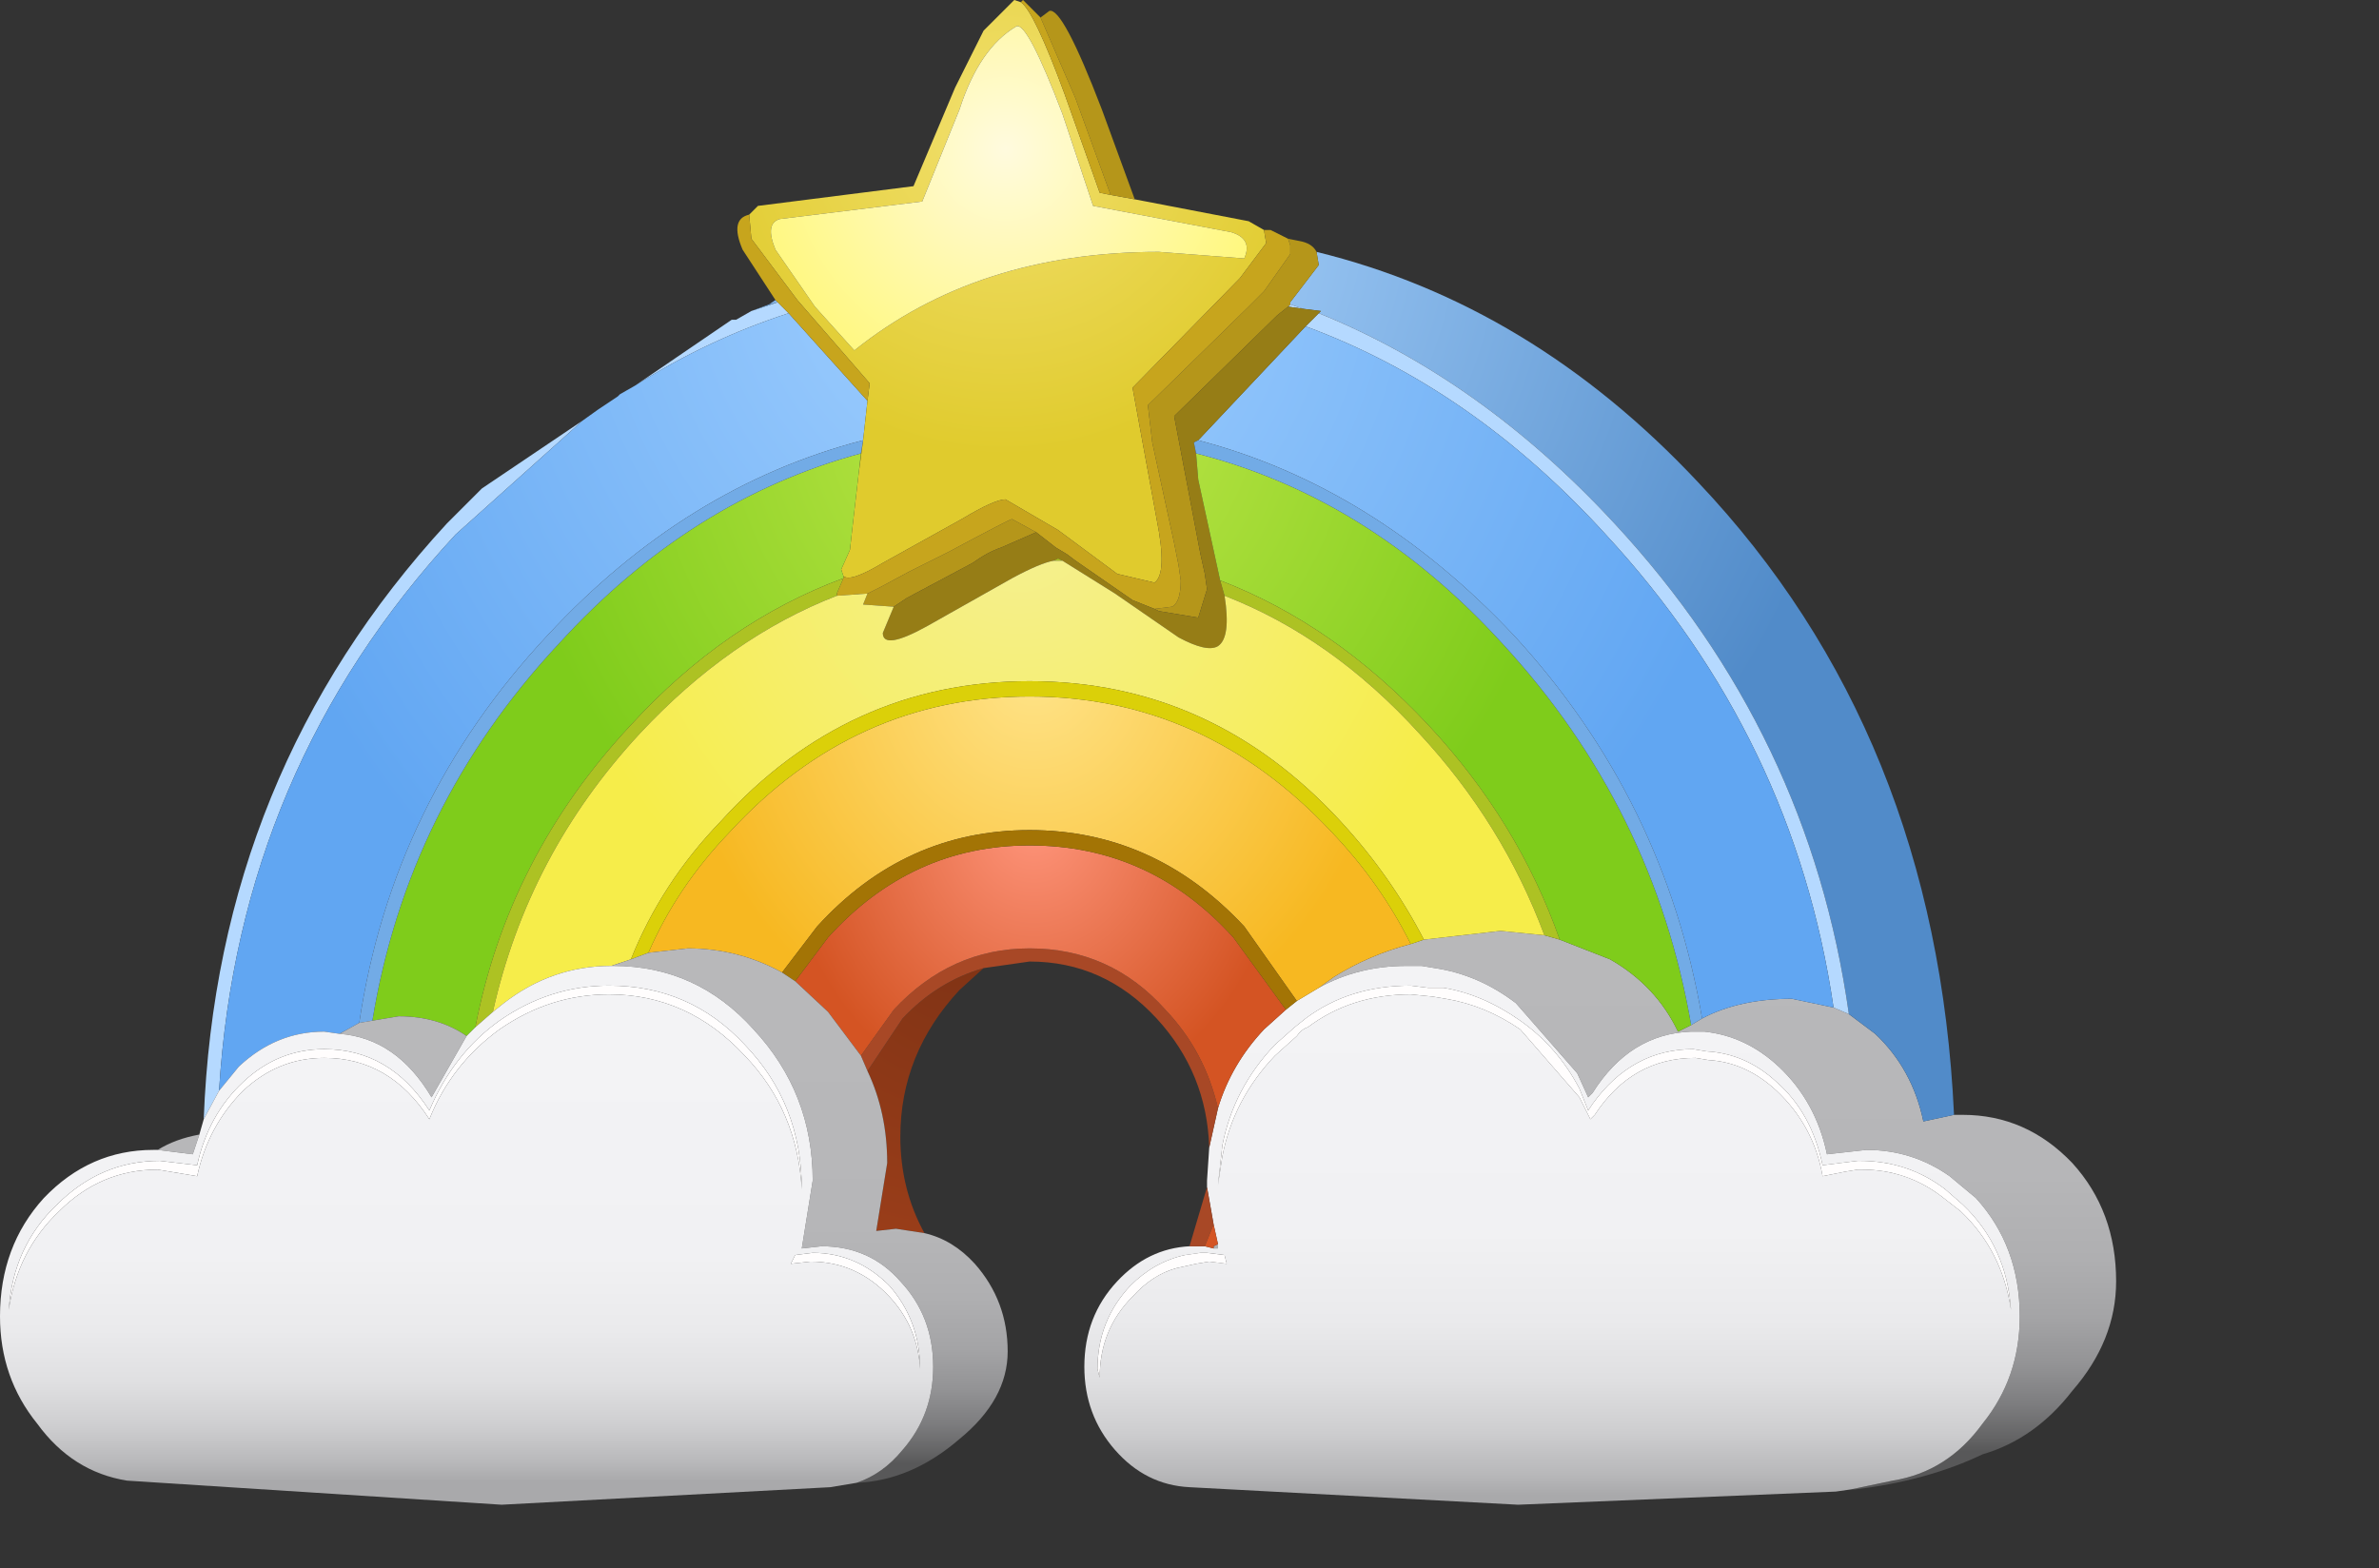 <?xml version="1.0" encoding="UTF-8" standalone="no"?>
<svg xmlns:xlink="http://www.w3.org/1999/xlink" height="35.8px" width="54.3px" xmlns="http://www.w3.org/2000/svg">
  <rect width="100%" height="100%" fill="#333333" stroke="none"/>
  <g transform="matrix(1.0, 0.0, 0.0, 1.0, 0.0, 0.0)">
    <use height="34.35" transform="matrix(1.0, 0.0, 0.0, 1.0, 0.0, 0.0)" width="48.3" xlink:href="#shape0"/>
  </g>
  <defs>
    <g id="shape0" transform="matrix(1.0, 0.0, 0.0, 1.0, 0.0, 0.0)">
      <path d="M42.2 23.15 L42.8 23.6 Q43.65 24.4 43.9 25.6 L44.6 25.45 44.8 25.45 Q46.25 25.45 47.3 26.55 48.3 27.65 48.3 29.25 48.3 30.6 47.3 31.75 46.45 32.85 45.25 33.2 44.0 33.8 42.35 34.0 L42.25 34.0 43.2 33.8 Q44.45 33.6 45.25 32.5 46.1 31.45 46.1 30.05 46.1 28.45 45.1 27.35 L44.5 26.85 Q43.65 26.25 42.6 26.25 L41.7 26.35 Q41.45 25.15 40.6 24.35 39.85 23.65 38.9 23.55 L38.7 23.55 38.6 23.55 Q37.2 23.6 36.35 24.95 L36.25 25.05 36.0 24.5 34.6 22.9 Q33.75 22.25 32.75 22.1 L32.45 22.05 32.1 22.05 Q31.0 22.05 30.1 22.55 L30.45 22.3 Q31.25 21.8 32.2 21.55 L32.5 21.45 34.25 21.25 35.25 21.35 35.6 21.45 36.75 21.9 Q37.8 22.5 38.3 23.55 L38.6 23.4 38.85 23.25 Q39.7 22.8 40.9 22.8 L41.85 23.0 42.2 23.15 M27.7 28.5 L27.7 28.45 27.8 28.4 27.8 28.5 27.7 28.5" fill="url(#gradient0)" fill-rule="evenodd" stroke="none"/>
      <path d="M44.6 25.45 L43.9 25.6 Q43.65 24.4 42.8 23.6 L42.2 23.15 Q41.3 16.75 36.85 11.95 33.8 8.65 30.1 7.15 L30.15 7.1 29.75 7.05 29.45 6.95 29.45 6.9 30.1 6.05 30.05 5.75 Q34.95 6.95 38.75 11.0 44.2 16.75 44.6 25.45 M17.55 6.95 L17.7 6.85 17.75 6.9 17.55 6.95" fill="url(#gradient1)" fill-rule="evenodd" stroke="none"/>
      <path d="M42.2 23.15 L41.85 23.0 Q40.95 16.85 36.65 12.2 33.6 8.85 29.8 7.45 L30.1 7.15 Q33.8 8.65 36.85 11.95 41.3 16.75 42.2 23.15 M29.45 6.95 L29.75 7.05 29.4 7.0 29.45 6.95 M4.65 25.55 Q4.95 17.65 10.2 11.95 L11.0 11.15 13.3 9.6 10.4 12.2 Q5.45 17.55 5.0 24.9 L4.65 25.55 M14.5 8.8 L16.7 7.3 16.8 7.3 17.15 7.1 17.75 6.9 18.0 7.15 Q16.15 7.75 14.5 8.8" fill="#b5d9ff" fill-rule="evenodd" stroke="none"/>
      <path d="M41.85 23.0 L40.9 22.8 Q39.7 22.8 38.85 23.25 38.0 18.25 34.55 14.5 31.35 11.1 27.35 10.05 L29.8 7.45 Q33.6 8.85 36.65 12.2 40.95 16.85 41.85 23.0 M13.3 9.6 L13.65 9.35 14.1 9.05 14.15 9.0 14.5 8.8 Q16.15 7.75 18.0 7.15 L19.8 9.15 19.7 10.05 Q15.65 11.1 12.5 14.5 8.95 18.3 8.2 23.35 L7.75 23.6 7.4 23.55 Q6.3 23.55 5.45 24.35 L5.0 24.9 Q5.45 17.55 10.4 12.2 L13.3 9.6" fill="url(#gradient2)" fill-rule="evenodd" stroke="none"/>
      <path d="M30.1 22.55 Q31.0 22.05 32.1 22.05 L32.45 22.05 32.75 22.1 Q33.75 22.25 34.6 22.9 L36.0 24.5 36.25 25.05 36.35 24.95 Q37.2 23.6 38.6 23.55 L38.7 23.55 38.9 23.55 Q39.85 23.65 40.6 24.35 41.45 25.15 41.7 26.35 L42.6 26.25 Q43.65 26.25 44.5 26.85 L45.1 27.35 Q46.1 28.45 46.1 30.05 46.1 31.45 45.25 32.5 44.45 33.6 43.2 33.8 L42.25 34.0 41.9 34.05 34.65 34.35 27.15 33.95 Q26.15 33.9 25.45 33.1 24.75 32.3 24.75 31.2 24.75 30.05 25.5 29.25 26.2 28.5 27.15 28.45 L27.3 28.45 27.5 28.45 27.7 28.5 27.8 28.5 27.8 28.4 27.7 27.95 27.55 27.1 27.55 26.95 27.6 26.2 27.8 25.3 Q28.1 24.3 28.85 23.5 L29.35 23.05 29.6 22.85 30.1 22.55 M44.3 27.3 L44.75 27.65 Q45.7 28.55 45.9 29.9 45.8 28.45 44.8 27.5 L44.4 27.15 Q43.55 26.5 42.45 26.5 L42.4 26.5 41.6 26.6 Q41.35 25.4 40.55 24.7 39.85 24.05 38.95 24.0 L38.65 23.95 Q37.25 23.95 36.35 25.2 L36.25 25.35 36.05 24.85 Q35.55 23.9 34.7 23.3 33.85 22.7 32.95 22.55 L32.6 22.55 32.2 22.5 Q30.8 22.5 29.8 23.25 L29.55 23.45 29.1 23.85 Q28.15 24.85 27.9 26.15 L27.8 27.05 27.9 26.4 Q28.15 25.1 29.1 24.1 L29.6 23.65 Q29.7 23.5 29.85 23.45 30.85 22.7 32.2 22.7 L32.7 22.75 33.0 22.8 Q33.9 22.95 34.7 23.5 L36.05 25.05 36.3 25.55 36.4 25.45 Q37.25 24.15 38.7 24.15 L39.0 24.2 Q39.85 24.25 40.55 24.9 41.4 25.7 41.6 26.85 L42.1 26.75 42.4 26.7 42.5 26.7 Q43.5 26.7 44.3 27.3 M27.55 28.6 L27.4 28.6 27.05 28.65 Q26.35 28.8 25.8 29.35 25.05 30.15 25.05 31.25 L25.1 31.45 Q25.1 30.35 25.85 29.6 26.3 29.1 26.85 28.95 L27.3 28.85 27.6 28.8 28.0 28.85 27.95 28.65 27.55 28.6" fill="url(#gradient3)" fill-rule="evenodd" stroke="none"/>
      <path d="M44.3 27.3 Q43.5 26.7 42.5 26.7 L42.4 26.7 42.1 26.75 41.6 26.85 Q41.4 25.7 40.55 24.9 39.85 24.25 39.0 24.2 L38.7 24.15 Q37.25 24.15 36.4 25.45 L36.3 25.55 36.05 25.05 34.7 23.5 Q33.9 22.95 33.0 22.8 L32.7 22.75 32.2 22.7 Q30.85 22.7 29.85 23.45 29.7 23.5 29.6 23.65 L29.1 24.1 Q28.15 25.1 27.9 26.4 L27.8 27.05 27.9 26.15 Q28.15 24.85 29.1 23.85 L29.55 23.45 29.8 23.25 Q30.8 22.5 32.2 22.5 L32.6 22.55 32.95 22.55 Q33.85 22.7 34.7 23.3 35.55 23.9 36.05 24.85 L36.25 25.35 36.35 25.2 Q37.25 23.95 38.65 23.95 L38.95 24.0 Q39.85 24.05 40.55 24.7 41.35 25.4 41.6 26.6 L42.4 26.5 42.45 26.5 Q43.55 26.5 44.4 27.15 L44.8 27.5 Q45.8 28.45 45.9 29.9 45.7 28.55 44.75 27.65 L44.3 27.3 M5.55 24.7 Q6.35 23.95 7.4 23.95 8.9 23.95 9.8 25.35 10.35 24.05 11.4 23.3 12.55 22.5 13.9 22.5 15.75 22.5 17.0 23.85 18.3 25.2 18.3 27.15 18.2 25.35 17.0 24.1 15.7 22.7 13.9 22.7 12.55 22.7 11.4 23.5 10.3 24.3 9.8 25.55 8.9 24.15 7.4 24.15 6.35 24.15 5.55 24.9 4.75 25.7 4.5 26.85 L3.6 26.7 Q2.3 26.7 1.35 27.65 0.4 28.55 0.2 29.9 0.3 28.45 1.3 27.5 2.3 26.5 3.65 26.5 L4.5 26.6 Q4.75 25.45 5.55 24.7 M18.05 28.85 L18.15 28.65 18.55 28.6 Q19.55 28.6 20.3 29.35 21.0 30.15 21.0 31.25 20.95 30.3 20.3 29.6 19.55 28.8 18.5 28.8 L18.05 28.85 M27.55 28.6 L27.95 28.65 28.0 28.85 27.6 28.8 27.3 28.85 26.85 28.95 Q26.3 29.1 25.85 29.6 25.1 30.35 25.1 31.45 L25.05 31.25 Q25.05 30.15 25.8 29.35 26.35 28.8 27.05 28.65 L27.4 28.6 27.55 28.6" fill="#fffdfd" fill-rule="evenodd" stroke="none"/>
      <path d="M17.1 4.9 L17.3 4.7 20.85 4.25 21.8 2.0 22.45 0.7 23.15 0.0 23.3 0.05 Q23.6 0.25 24.3 2.15 L25.1 4.4 25.35 4.45 25.9 4.55 28.5 5.05 28.85 5.25 28.9 5.55 28.3 6.35 25.85 8.85 26.4 11.85 Q26.65 13.1 26.35 13.3 L25.5 13.1 24.15 12.1 22.95 11.4 Q22.7 11.4 21.95 11.85 L20.15 12.85 Q19.4 13.3 19.25 13.15 L19.2 13.0 19.4 12.55 19.45 12.1 19.6 10.8 19.7 10.05 19.8 9.15 19.85 8.75 18.2 6.85 17.15 5.45 17.1 4.9 M28.1 5.3 L24.95 4.7 24.25 2.6 Q23.45 0.5 23.2 0.6 22.35 1.1 21.9 2.5 L21.05 4.6 17.8 5.0 Q17.45 5.1 17.7 5.7 L18.6 7.0 19.5 8.0 Q22.3 5.75 26.45 5.75 L28.4 5.9 Q28.6 5.45 28.1 5.3" fill="url(#gradient4)" fill-rule="evenodd" stroke="none"/>
      <path d="M30.05 5.75 L30.1 6.05 29.45 6.9 29.45 6.95 29.4 7.0 29.15 7.2 26.8 9.5 27.4 12.65 27.5 13.1 27.55 13.45 27.35 14.1 26.45 13.95 26.35 13.9 26.75 13.85 Q26.95 13.75 26.95 13.25 L26.9 12.9 26.8 12.4 26.3 10.1 26.2 9.25 28.5 7.0 28.8 6.7 28.85 6.65 29.45 5.8 29.45 5.6 29.4 5.45 29.65 5.5 Q29.95 5.55 30.05 5.75 M23.75 0.4 L23.95 0.25 Q24.25 0.15 25.15 2.5 L25.9 4.55 25.35 4.45 24.55 2.25 23.75 0.4 M19.8 13.55 L20.1 13.4 20.75 13.05 21.65 12.6 Q23.05 11.85 23.1 11.85 L23.65 12.15 22.85 12.5 Q22.55 12.6 22.2 12.85 L20.7 13.65 20.4 13.85 19.7 13.8 19.8 13.55" fill="#b5961a" fill-rule="evenodd" stroke="none"/>
      <path d="M28.1 5.3 Q28.6 5.45 28.4 5.9 L26.45 5.75 Q22.3 5.75 19.5 8.0 L18.6 7.0 17.7 5.7 Q17.45 5.1 17.8 5.0 L21.05 4.6 21.9 2.5 Q22.35 1.1 23.2 0.6 23.45 0.5 24.25 2.6 L24.95 4.7 28.1 5.3" fill="url(#gradient5)" fill-rule="evenodd" stroke="none"/>
      <path d="M17.7 6.85 L16.95 5.7 Q16.65 5.0 17.1 4.9 L17.15 5.45 18.2 6.85 19.85 8.75 19.8 9.15 18.0 7.15 17.75 6.9 17.7 6.85 M23.3 0.05 L23.35 0.0 23.75 0.4 24.55 2.25 25.35 4.45 25.1 4.4 24.3 2.15 Q23.6 0.25 23.3 0.05 M28.85 5.25 L29.0 5.25 29.4 5.45 29.45 5.6 29.45 5.8 28.85 6.65 28.8 6.7 28.5 7.0 26.2 9.25 26.3 10.1 26.8 12.4 26.9 12.9 26.95 13.25 Q26.95 13.75 26.75 13.85 L26.35 13.9 25.85 13.7 24.55 12.8 24.35 12.65 24.1 12.5 23.65 12.15 23.1 11.85 Q23.05 11.85 21.65 12.6 L20.75 13.05 20.1 13.4 19.8 13.55 19.1 13.6 19.1 13.55 19.25 13.2 19.25 13.15 Q19.4 13.3 20.15 12.85 L21.95 11.85 Q22.7 11.4 22.95 11.4 L24.15 12.1 25.5 13.1 26.35 13.3 Q26.65 13.1 26.4 11.85 L25.85 8.85 28.3 6.35 28.9 5.55 28.85 5.25 M19.7 10.05 L19.6 10.8 19.65 10.35 19.7 10.05" fill="#c7a51d" fill-rule="evenodd" stroke="none"/>
      <path d="M29.75 7.05 L30.15 7.1 30.1 7.15 29.8 7.45 27.35 10.05 27.25 10.1 27.3 10.35 27.35 10.95 27.85 13.25 27.95 13.6 Q28.1 14.55 27.8 14.75 27.55 14.9 26.9 14.55 L25.45 13.55 24.25 12.8 24.15 12.75 24.05 12.8 Q23.75 12.85 23.1 13.2 L21.15 14.3 Q20.15 14.85 20.15 14.45 L20.4 13.85 20.7 13.65 22.2 12.85 Q22.55 12.6 22.85 12.5 L23.65 12.15 24.1 12.5 24.35 12.65 24.55 12.8 25.85 13.7 26.35 13.9 26.45 13.95 27.35 14.1 27.55 13.45 27.5 13.1 27.4 12.65 26.8 9.5 29.15 7.2 29.4 7.0 29.75 7.05" fill="#967d16" fill-rule="evenodd" stroke="none"/>
      <path d="M38.6 23.4 L38.3 23.55 Q37.8 22.5 36.75 21.9 L35.6 21.45 Q34.65 18.75 32.6 16.55 30.45 14.25 27.85 13.25 L27.35 10.95 27.3 10.35 Q31.25 11.35 34.3 14.7 37.75 18.45 38.6 23.4 M19.6 10.8 L19.45 12.1 19.4 12.55 19.2 13.0 19.25 13.15 19.25 13.2 Q16.55 14.2 14.4 16.55 11.6 19.55 10.85 23.45 L10.65 23.65 Q10.0 23.2 9.1 23.2 L8.5 23.3 Q9.3 18.4 12.75 14.7 15.75 11.4 19.65 10.35 L19.6 10.8" fill="url(#gradient6)" fill-rule="evenodd" stroke="none"/>
      <path d="M38.85 23.25 L38.6 23.4 Q37.75 18.45 34.3 14.7 31.25 11.35 27.3 10.35 L27.25 10.1 27.35 10.05 Q31.35 11.1 34.55 14.5 38.0 18.25 38.85 23.25 M17.15 7.1 L17.55 6.95 17.75 6.9 17.15 7.1 M8.2 23.35 Q8.95 18.3 12.5 14.5 15.65 11.1 19.7 10.05 L19.65 10.35 Q15.75 11.4 12.75 14.7 9.3 18.4 8.5 23.3 L8.2 23.35" fill="#72abe6" fill-rule="evenodd" stroke="none"/>
      <path d="M35.6 21.45 L35.25 21.35 Q34.3 18.8 32.4 16.75 30.4 14.55 27.95 13.6 L27.85 13.25 Q30.45 14.25 32.6 16.55 34.65 18.75 35.6 21.45 M24.25 12.8 L24.05 12.8 24.15 12.75 24.25 12.8 M19.1 13.6 Q16.65 14.55 14.6 16.75 12.05 19.5 11.25 23.1 L10.85 23.45 Q11.6 19.55 14.4 16.55 16.55 14.2 19.25 13.2 L19.1 13.55 19.1 13.6" fill="#adc223" fill-rule="evenodd" stroke="none"/>
      <path d="M35.25 21.35 L34.25 21.25 32.5 21.45 Q31.75 20.0 30.6 18.75 27.65 15.55 23.5 15.55 19.35 15.55 16.45 18.75 15.1 20.15 14.4 21.9 L13.95 22.05 Q12.6 22.05 11.5 22.9 L11.25 23.1 Q12.05 19.5 14.6 16.75 16.65 14.55 19.1 13.6 L19.8 13.55 19.7 13.8 20.4 13.85 20.15 14.45 Q20.15 14.85 21.15 14.3 L23.1 13.2 Q23.75 12.85 24.05 12.8 L24.25 12.8 25.45 13.55 26.9 14.55 Q27.55 14.9 27.8 14.75 28.1 14.55 27.95 13.6 30.4 14.55 32.4 16.75 34.3 18.8 35.25 21.35" fill="url(#gradient7)" fill-rule="evenodd" stroke="none"/>
      <path d="M22.45 22.1 L21.9 22.6 Q20.55 24.05 20.55 25.95 20.55 27.15 21.1 28.15 L20.45 28.05 20.0 28.1 20.25 26.55 Q20.25 25.4 19.8 24.45 L20.6 23.25 Q21.4 22.4 22.45 22.1" fill="url(#gradient8)" fill-rule="evenodd" stroke="none"/>
      <path d="M27.15 28.45 L27.55 27.1 27.7 27.95 27.5 28.45 27.3 28.45 27.15 28.45 M27.6 26.2 Q27.55 24.5 26.4 23.25 25.2 21.95 23.5 21.95 L22.45 22.1 Q21.4 22.4 20.6 23.25 L19.8 24.45 19.65 24.1 20.4 23.05 Q21.7 21.65 23.5 21.65 25.35 21.65 26.6 23.05 27.5 24.0 27.8 25.3 L27.6 26.2" fill="#a84826" fill-rule="evenodd" stroke="none"/>
      <path d="M27.8 25.3 Q27.5 24.0 26.6 23.05 25.35 21.65 23.5 21.65 21.7 21.65 20.4 23.05 L19.65 24.1 18.9 23.1 18.15 22.4 18.9 21.4 Q20.8 19.3 23.5 19.3 26.25 19.3 28.15 21.4 L29.35 23.05 28.85 23.5 Q28.1 24.3 27.8 25.3 M27.5 28.45 L27.7 27.95 27.8 28.4 27.7 28.45 27.7 28.5 27.5 28.45" fill="url(#gradient9)" fill-rule="evenodd" stroke="none"/>
      <path d="M32.2 21.55 Q31.25 21.8 30.45 22.3 L30.1 22.55 29.6 22.85 28.4 21.15 Q26.35 18.95 23.5 18.95 20.65 18.95 18.65 21.15 L17.85 22.2 Q16.85 21.65 15.7 21.65 L14.8 21.75 Q15.45 20.25 16.65 19.0 19.5 15.9 23.5 15.9 27.5 15.9 30.4 19.0 31.5 20.15 32.2 21.55" fill="url(#gradient10)" fill-rule="evenodd" stroke="none"/>
      <path d="M29.35 23.05 L28.15 21.4 Q26.25 19.3 23.5 19.3 20.8 19.3 18.9 21.4 L18.15 22.4 17.85 22.2 18.65 21.15 Q20.65 18.95 23.5 18.95 26.35 18.95 28.4 21.15 L29.6 22.85 29.35 23.05" fill="#a37405" fill-rule="evenodd" stroke="none"/>
      <path d="M32.5 21.45 L32.2 21.55 Q31.5 20.15 30.4 19.0 27.5 15.9 23.5 15.9 19.5 15.9 16.65 19.0 15.45 20.25 14.8 21.75 L14.4 21.9 Q15.1 20.15 16.45 18.75 19.35 15.55 23.5 15.55 27.65 15.55 30.6 18.75 31.75 20.0 32.5 21.45" fill="#dbd009" fill-rule="evenodd" stroke="none"/>
      <path d="M21.1 28.15 Q21.75 28.3 22.25 28.85 23.0 29.7 23.0 30.85 23.0 31.95 21.9 32.85 20.8 33.8 19.55 33.85 20.15 33.65 20.6 33.1 21.3 32.3 21.3 31.2 21.3 30.05 20.55 29.25 19.85 28.45 18.75 28.45 L18.3 28.5 18.55 26.95 Q18.55 24.95 17.2 23.5 15.9 22.05 14.0 22.05 L13.95 22.05 14.4 21.9 14.8 21.75 15.7 21.65 Q16.85 21.65 17.85 22.2 L18.15 22.4 18.9 23.1 19.65 24.1 19.8 24.45 Q20.25 25.4 20.25 26.55 L20.0 28.1 20.45 28.05 21.1 28.15 M3.6 26.25 Q4.0 26.0 4.55 25.9 L4.4 26.35 3.6 26.25 M7.75 23.6 L8.2 23.35 8.5 23.3 9.1 23.2 Q10.0 23.2 10.65 23.65 L9.85 25.05 Q9.05 23.7 7.75 23.6" fill="url(#gradient11)" fill-rule="evenodd" stroke="none"/>
      <path d="M19.55 33.85 L18.95 33.95 11.45 34.35 2.9 33.8 Q1.65 33.6 0.85 32.5 0.0 31.45 0.0 30.05 0.0 28.45 1.0 27.35 2.05 26.25 3.5 26.25 L3.6 26.25 4.4 26.35 4.55 25.9 4.65 25.55 5.0 24.9 5.45 24.35 Q6.3 23.55 7.4 23.55 L7.75 23.6 Q9.05 23.7 9.85 25.05 L10.65 23.65 10.85 23.45 11.25 23.1 11.5 22.9 Q12.6 22.05 13.95 22.05 L14.0 22.05 Q15.9 22.05 17.2 23.5 18.55 24.95 18.55 26.95 L18.3 28.5 18.75 28.45 Q19.85 28.45 20.55 29.25 21.3 30.05 21.3 31.2 21.3 32.3 20.6 33.1 20.15 33.65 19.55 33.85 M5.55 24.7 Q4.75 25.45 4.5 26.6 L3.65 26.5 Q2.3 26.5 1.3 27.5 0.3 28.45 0.2 29.9 0.4 28.55 1.35 27.65 2.3 26.7 3.6 26.7 L4.5 26.85 Q4.75 25.7 5.55 24.9 6.35 24.15 7.4 24.15 8.9 24.15 9.8 25.55 10.3 24.3 11.4 23.5 12.55 22.7 13.9 22.7 15.7 22.7 17.0 24.1 18.2 25.35 18.3 27.15 18.3 25.2 17.0 23.85 15.75 22.5 13.9 22.5 12.55 22.5 11.4 23.3 10.35 24.05 9.8 25.35 8.9 23.95 7.4 23.95 6.35 23.95 5.55 24.7 M18.05 28.85 L18.5 28.8 Q19.55 28.8 20.3 29.6 20.95 30.3 21.0 31.25 21.0 30.15 20.3 29.35 19.55 28.6 18.55 28.6 L18.15 28.65 18.05 28.85" fill="url(#gradient12)" fill-rule="evenodd" stroke="none"/>
    </g>
    <linearGradient gradientTransform="matrix(0.0, 0.007, 0.007, 0.0, 37.65, 27.4)" gradientUnits="userSpaceOnUse" id="gradient0" spreadMethod="pad" x1="-819.2" x2="819.2">
      <stop offset="0.0" stop-color="#b8b8ba"/>
      <stop offset="0.451" stop-color="#b6b6b8"/>
      <stop offset="0.616" stop-color="#afafb1"/>
      <stop offset="0.733" stop-color="#a4a4a6"/>
      <stop offset="0.827" stop-color="#939395"/>
      <stop offset="0.906" stop-color="#7d7d7f"/>
      <stop offset="0.976" stop-color="#636364"/>
      <stop offset="1.0" stop-color="#585859"/>
    </linearGradient>
    <radialGradient cx="0" cy="0" gradientTransform="matrix(0.022, 0.0, 0.0, -0.024, 24.8, 4.6)" gradientUnits="userSpaceOnUse" id="gradient1" r="819.2" spreadMethod="pad">
      <stop offset="0.0" stop-color="#add6ff"/>
      <stop offset="1.0" stop-color="#518bc9"/>
    </radialGradient>
    <radialGradient cx="0" cy="0" gradientTransform="matrix(0.022, 0.0, 0.0, -0.024, 22.7, 5.6)" gradientUnits="userSpaceOnUse" id="gradient2" r="819.2" spreadMethod="pad">
      <stop offset="0.0" stop-color="#a3d1ff"/>
      <stop offset="1.0" stop-color="#61a6f2"/>
    </radialGradient>
    <linearGradient gradientTransform="matrix(0.0, 0.007, 0.007, 0.0, 35.45, 28.4)" gradientUnits="userSpaceOnUse" id="gradient3" spreadMethod="pad" x1="-819.2" x2="819.2">
      <stop offset="0.0" stop-color="#f3f3f5"/>
      <stop offset="0.478" stop-color="#f1f1f3"/>
      <stop offset="0.651" stop-color="#eaeaec"/>
      <stop offset="0.773" stop-color="#dfdfe1"/>
      <stop offset="0.871" stop-color="#ceced0"/>
      <stop offset="0.957" stop-color="#b8b8ba"/>
      <stop offset="1.0" stop-color="#a9a9ab"/>
    </linearGradient>
    <radialGradient cx="0" cy="0" gradientTransform="matrix(0.009, 0.0, 0.0, -0.009, 22.9, 3.0)" gradientUnits="userSpaceOnUse" id="gradient4" r="819.2" spreadMethod="pad">
      <stop offset="0.0" stop-color="#f2e06f"/>
      <stop offset="1.0" stop-color="#e0cb2d"/>
    </radialGradient>
    <radialGradient cx="0" cy="0" gradientTransform="matrix(0.008, 0.0, 0.0, -0.008, 22.95, 3.4)" gradientUnits="userSpaceOnUse" id="gradient5" r="819.2" spreadMethod="pad">
      <stop offset="0.0" stop-color="#fffade"/>
      <stop offset="1.0" stop-color="#fff875"/>
    </radialGradient>
    <radialGradient cx="0" cy="0" gradientTransform="matrix(0.015, 0.0, 0.0, -0.017, 23.75, 8.65)" gradientUnits="userSpaceOnUse" id="gradient6" r="819.2" spreadMethod="pad">
      <stop offset="0.0" stop-color="#c4e84d"/>
      <stop offset="1.0" stop-color="#7fcc1b"/>
    </radialGradient>
    <radialGradient cx="0" cy="0" gradientTransform="matrix(0.013, 0.0, 0.0, -0.014, 23.25, 11.6)" gradientUnits="userSpaceOnUse" id="gradient7" r="819.2" spreadMethod="pad">
      <stop offset="0.0" stop-color="#f5f094"/>
      <stop offset="1.0" stop-color="#f6ed4a"/>
    </radialGradient>
    <radialGradient cx="0" cy="0" gradientTransform="matrix(0.0, 0.008, 0.008, 0.0, 21.8, 21.7)" gradientUnits="userSpaceOnUse" id="gradient8" r="819.2" spreadMethod="pad">
      <stop offset="0.0" stop-color="#803315"/>
      <stop offset="1.0" stop-color="#993d19"/>
    </radialGradient>
    <radialGradient cx="0" cy="0" gradientTransform="matrix(0.007, 0.0, 0.0, -0.008, 23.6, 18.7)" gradientUnits="userSpaceOnUse" id="gradient9" r="819.2" spreadMethod="pad">
      <stop offset="0.0" stop-color="#ff957c"/>
      <stop offset="1.0" stop-color="#d45423"/>
    </radialGradient>
    <radialGradient cx="0" cy="0" gradientTransform="matrix(0.01, 0.0, 0.0, -0.011, 23.6, 15.2)" gradientUnits="userSpaceOnUse" id="gradient10" r="819.2" spreadMethod="pad">
      <stop offset="0.0" stop-color="#ffe48a"/>
      <stop offset="1.0" stop-color="#f7b821"/>
    </radialGradient>
    <linearGradient gradientTransform="matrix(0.0, 0.006, 0.006, 0.0, 12.35, 28.5)" gradientUnits="userSpaceOnUse" id="gradient11" spreadMethod="pad" x1="-819.2" x2="819.2">
      <stop offset="0.0" stop-color="#b8b8ba"/>
      <stop offset="0.451" stop-color="#b6b6b8"/>
      <stop offset="0.616" stop-color="#afafb1"/>
      <stop offset="0.733" stop-color="#a4a4a6"/>
      <stop offset="0.827" stop-color="#939395"/>
      <stop offset="0.906" stop-color="#7d7d7f"/>
      <stop offset="0.976" stop-color="#636364"/>
      <stop offset="1.0" stop-color="#585859"/>
    </linearGradient>
    <linearGradient gradientTransform="matrix(0.0, 0.006, 0.006, 0.0, 10.65, 28.9)" gradientUnits="userSpaceOnUse" id="gradient12" spreadMethod="pad" x1="-819.2" x2="819.2">
      <stop offset="0.0" stop-color="#f3f3f5"/>
      <stop offset="0.478" stop-color="#f1f1f3"/>
      <stop offset="0.651" stop-color="#eaeaec"/>
      <stop offset="0.773" stop-color="#dfdfe1"/>
      <stop offset="0.871" stop-color="#ceced0"/>
      <stop offset="0.957" stop-color="#b8b8ba"/>
      <stop offset="1.0" stop-color="#a9a9ab"/>
    </linearGradient>
  </defs>
</svg>
